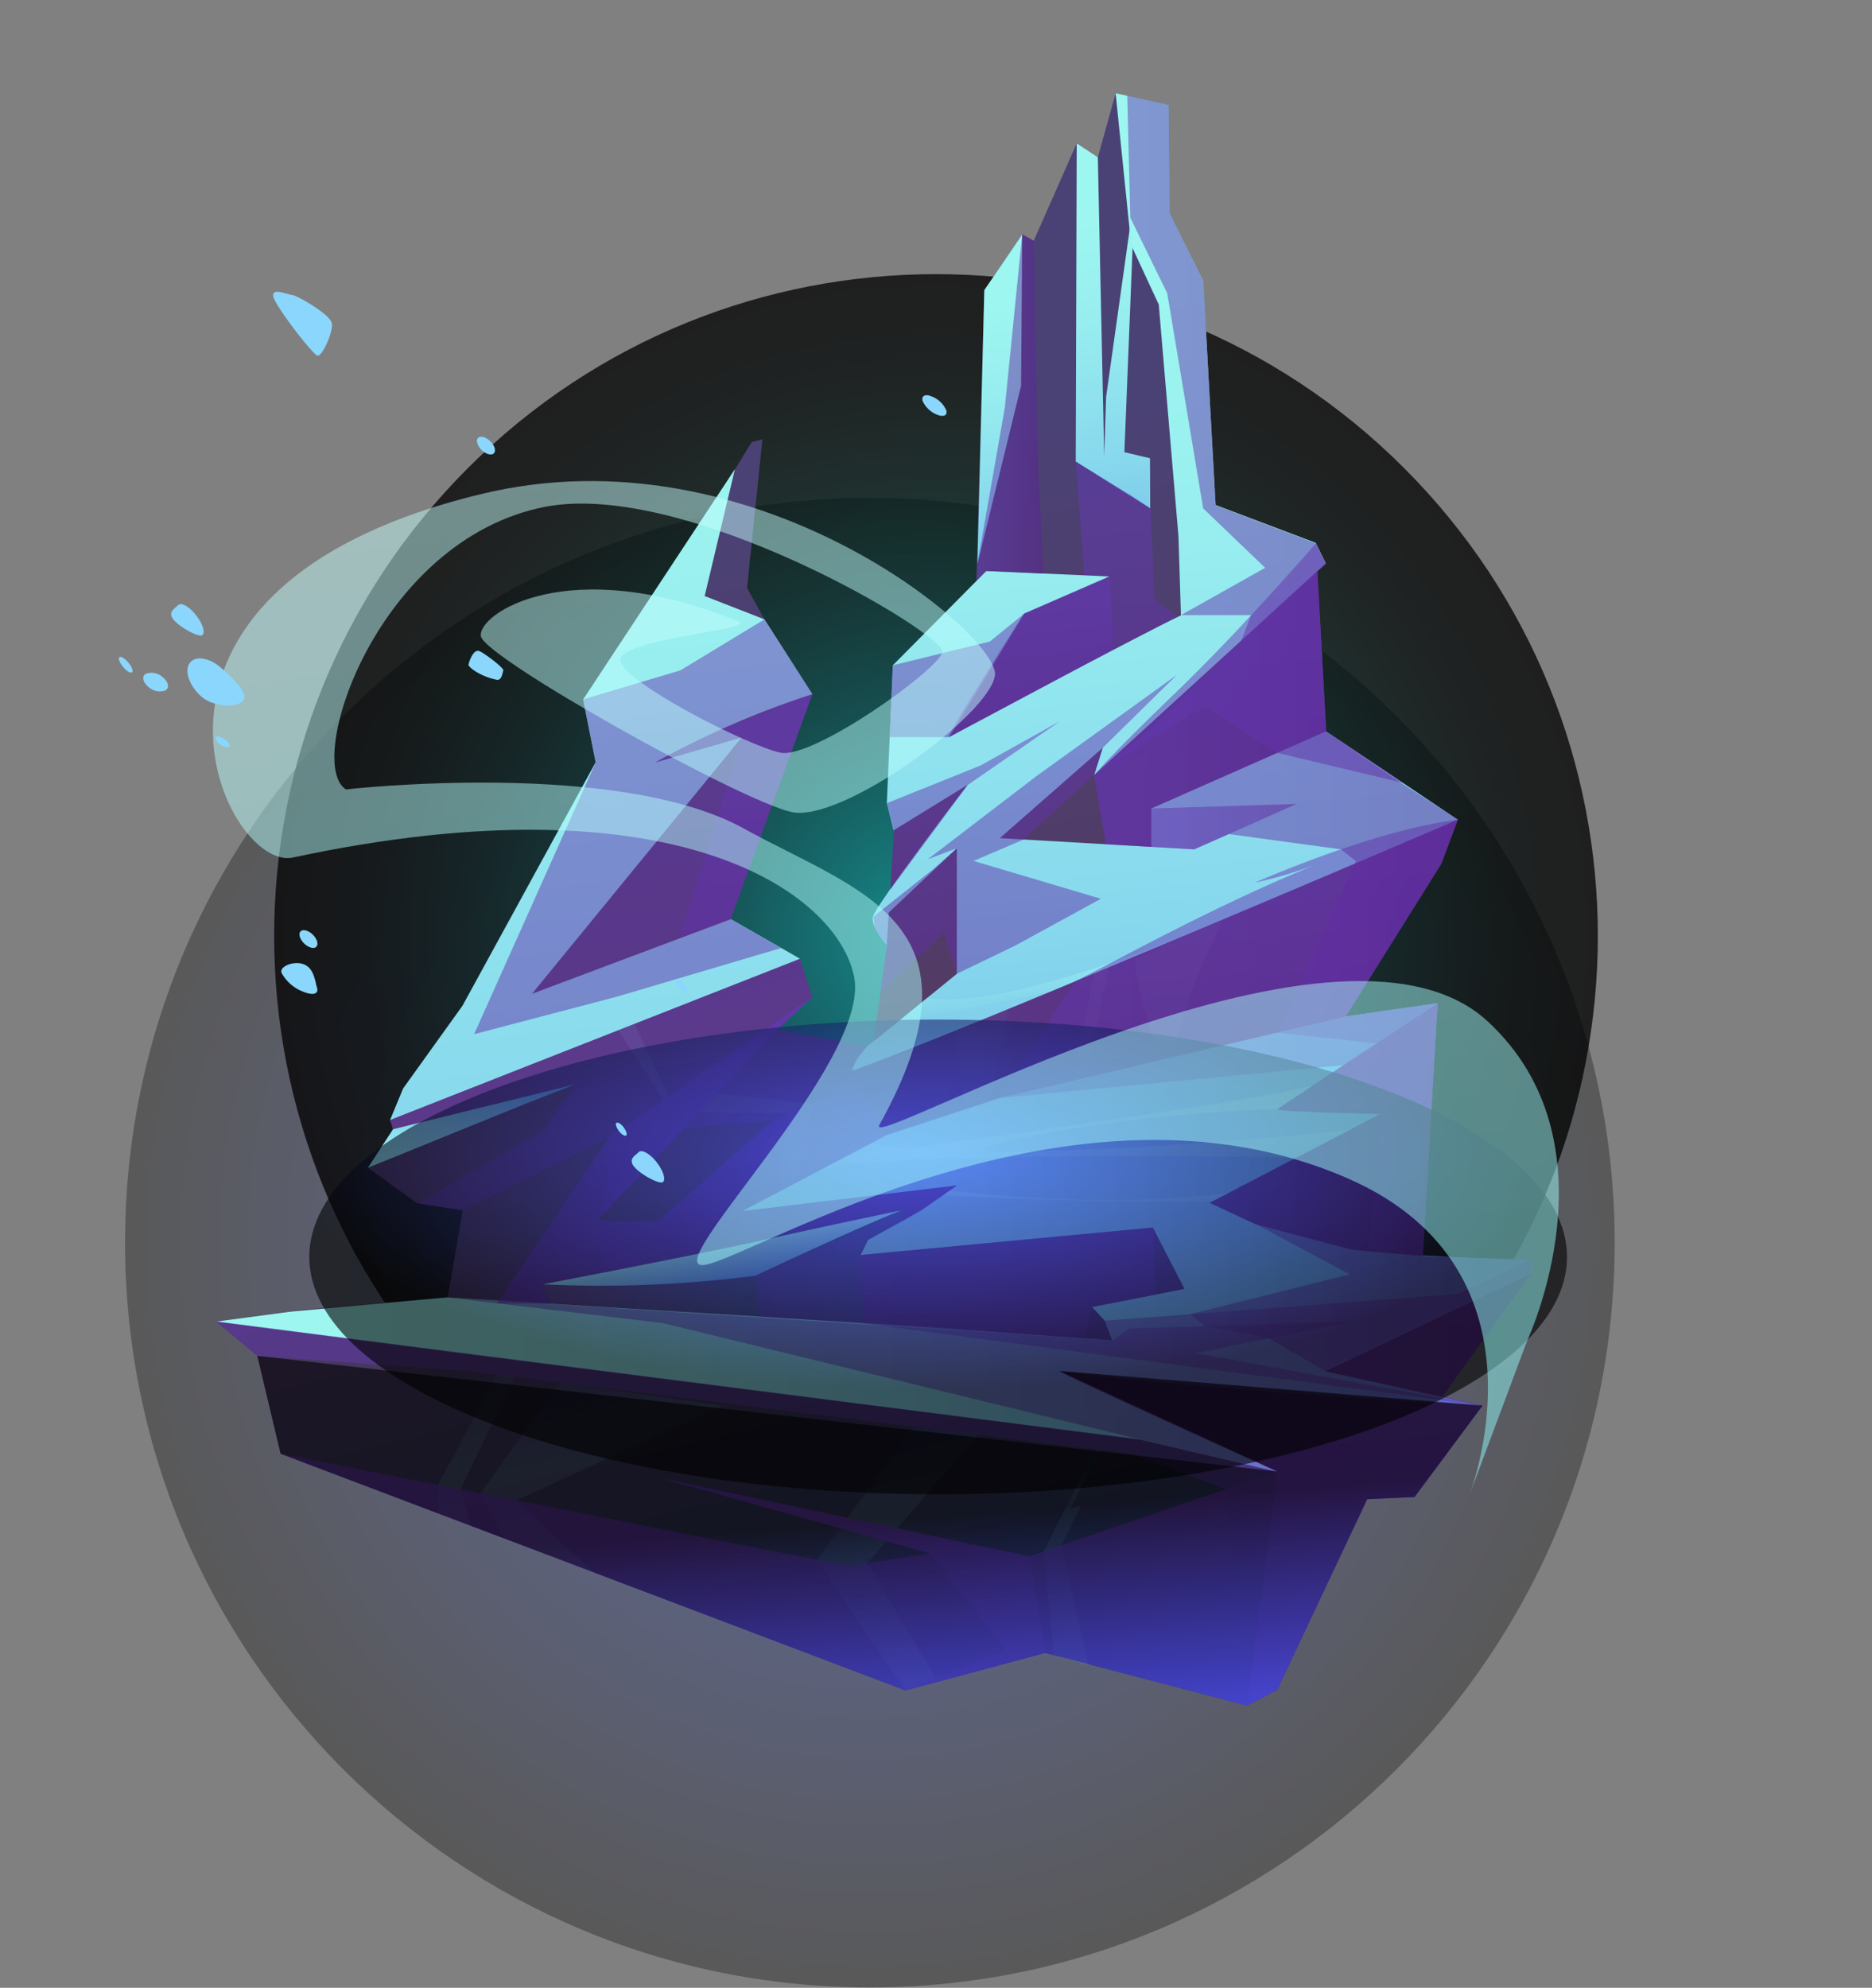 <svg width="404" height="429" viewBox="0 0 404 429" fill="none" xmlns="http://www.w3.org/2000/svg"><rect x="0" y="0" width="404" height="429" fill="#808080" stroke="none"/><path style="mix-blend-mode:screen" opacity=".3" d="M187.73 428.929c88.772 0 160.737-71.964 160.737-160.737 0-88.772-71.965-160.737-160.737-160.737-88.773 0-160.737 71.965-160.737 160.737 0 88.773 71.964 160.737 160.737 160.737Z" fill="url(#a)"/><path style="mix-blend-mode:color-dodge" opacity=".76" d="M303 303c55.781-55.781 55.781-146.219 0-202-55.781-55.78-146.219-55.78-202 0-55.78 55.781-55.78 146.219 0 202 55.781 55.781 146.219 55.781 202 0Z" fill="url(#b)"/><path fill-rule="evenodd" clip-rule="evenodd" d="m60.558 313.746 134.848 51.075 30.185-8.101 43.528 11.368 6.517-3.398 19.421-41.144 10.208-.457 14.684-19.747-8.722-1.911 17.035-23.553 2.336-3.234-6.909-1.796-16.644-1.65 3.202-54.684-19.829 2.858 20.629-32.977 3.577-9.539-27.522-3.038-3.152-56.546-21.609-8.216-2.646-48.249-7.252-14.765-.245-23.39-11.417-2.547-3.855 13.817-4.557-2.988-9.277 21.02-2.483-1.371-8.183 12.037-1.731 63.57-15.566 17.215-3.692 60.532-3.07 22.099-20.678-3.74 7.627-7.171-2.711-8.215-14.929-8.543 17.64-48.575-10.339-16.121-3.756-6.779 3.315-32.078-2.335.62-17.755 29.074-29.073 76.032-8.984 14.798-22.213 26.378.653 1.993-5.422 8.313 10.6 7.644 9.865 1.536-3.266 18.8-31.213 2.646-18.833 2.515 8.967 7.464 5.031 21.119Z" fill="url(#c)"/><path style="mix-blend-mode:screen" opacity=".13" fill-rule="evenodd" clip-rule="evenodd" d="m133.454 222.328 3.495-1.372 7.301 15.648-4.001 14.798-3.937 4.083 6.632-18.522-9.49-14.635Z" fill="url(#d)"/><path style="mix-blend-mode:screen" opacity=".13" fill-rule="evenodd" clip-rule="evenodd" d="M154.687 236.13c.196-.196 20.711 2.091 20.711 2.091l-3.936 17.264-3.708 1.977 2.483-17.151-19.257-.277 3.707-3.904Z" fill="url(#e)"/><path style="mix-blend-mode:multiply" opacity=".5" fill-rule="evenodd" clip-rule="evenodd" d="m84.176 241.716.653 1.993 39.348-9.702-6.779 9.849-27.39 15.81 9.865 1.536 31.556-15.746-29.858 44.248 48.625 6.174-8.396-32.194-12.936-.31 38.825-41.078 7.627-7.171-2.711-8.215-88.429 34.806Z" fill="url(#f)"/><path style="mix-blend-mode:multiply" opacity=".5" fill-rule="evenodd" clip-rule="evenodd" d="m330.598 274.644-58.686 20.417-43.267.817 47.04 21.69-53.557 18.343-20.678-4.394-58.833-12.511 58.131 16.268-17.494 2.744-122.696-24.272 134.849 51.075 30.184-8.102 43.528 11.369 6.517-3.398 19.421-41.144 10.208-.457 14.684-19.747-8.722-1.911 19.371-26.787Z" fill="url(#g)"/><path style="mix-blend-mode:multiply" opacity=".5" fill-rule="evenodd" clip-rule="evenodd" d="m160.273 296.286 37.535 3.691 90.748-13.981 18.293-11.352 3.398-58.13-19.829 2.858 20.629-32.977 3.577-9.539-27.522-3.038-3.152-56.546-47.824 49.98 4.067 23.765-56.35 40.017 7.513 15.892-31.295 14.521.212 34.839Z" fill="url(#h)"/><path fill-rule="evenodd" clip-rule="evenodd" d="m117.121 277.176 5.357 12.43 77.665 8.771-13.72-9.278-.67-18.212 1.552-3.299 7.71-3.528-.441-2.858-77.453 15.974Z" fill="url(#i)"/><path fill-rule="evenodd" clip-rule="evenodd" d="m261.067 259.585 36.799-19.159s-22.867-.507-22.246-1.029c.62-.523 34.627-22.867 34.627-22.867l-19.829 2.842-74.644 17.591-24.859 8.167-30.854 16.252 46.436-5.537-7.611 5.292-11.532 6.451-1.633 3.267 63.079-5.929 6.828 13.246-19.976 3.904 2.777 2.956 1.633 4.247s-49.441-3.593-50.977-3.626c-1.535-.033-92.56-5.651-92.56-5.651l-33.778 3.07-16.187 2.156 55.762 7.187 143.734 18.293 29.662 6.926s-48.429-21.871-47.04-21.691c33.63 4.214 91.303 7.481 91.303 7.481l-34.022-7.481 44.672-21.233v-2.859s-20.254-.245-38.923-2.156l-20.727-5.471-9.914-4.639Z" fill="url(#j)"/><path style="mix-blend-mode:multiply" opacity=".5" fill-rule="evenodd" clip-rule="evenodd" d="m239.474 124.41 1.013 19.093s-40.556 24.19-39.445 21.038c1.11-3.153 10.453-33.369 11.809-33.059 1.355.31 26.623-7.072 26.623-7.072Z" fill="url(#k)"/><path fill-rule="evenodd" clip-rule="evenodd" d="m191.389 173.344 1.29-29.759 20.172-20.351 26.623 1.176-18.489 8.052-16.154 26.623s40.164-21.592 50.029-26.28l-.539-17.134-4.247-49.947-5.945-12.806-3.365-32.813 11.434 2.547.245 23.39 7.252 14.7 1.323 24.337 1.323 23.912 21.609 8.167 2.172 4.426-49.996 45.668 1.862-5.864-22.214 19.502 41.944 2.418-9.228-.539v-8.281l37.665-16.644 28.469 19.061s-108.96 46.681-130.782 54.178c.922-2.82 2.8-5.229 5.309-6.811l17.346-14.096v-27.113l-14.7 13.883-.441 6.991s-3.397-3.757-2.973-6.076c.425-2.319 20.417-28.469 20.417-28.469l-15.941 9.8-1.47-5.848Z" fill="url(#l)"/><path fill-rule="evenodd" clip-rule="evenodd" d="m84.176 241.716 88.478-34.806-14.929-8.543-42.907 16.105 45.243-55.305-18.604 5.357a190.35 190.35 0 0 1 33.859-14.7l-10.339-16.153-12.903-5.031 6.533-27.391-32.764 49.719 2.711 13.54-28.763 52.577L87 234.905l-2.825 6.811Z" fill="url(#m)"/><path fill-rule="evenodd" clip-rule="evenodd" d="M117.121 277.176a260.2 260.2 0 0 0 45.913-1.846s22.099-10.437 31.54-14.128c0 0-10.405 2.09-27.343 5.88-17.64 3.952-50.11 10.094-50.11 10.094Z" fill="url(#n)"/><path style="mix-blend-mode:multiply" opacity=".5" fill-rule="evenodd" clip-rule="evenodd" d="m125.843 150.951 21.021-6.288 18.113-10.992 10.339 16.121-17.64 48.575 10.895 6.239-35.525 10.519-30.723 8.069 26.264-58.686-2.744-13.557Z" fill="url(#o)"/><path style="mix-blend-mode:multiply" opacity=".5" fill-rule="evenodd" clip-rule="evenodd" d="m191.389 173.344 20.22-8.134 17.199-9.604-19.926 13.786-16.709 22.556.767-12.707-1.551-5.897Z" fill="url(#p)"/><path style="mix-blend-mode:multiply" opacity=".5" fill-rule="evenodd" clip-rule="evenodd" d="m188.465 197.861 13.067-10.388 4.998-4.41-6.256 2.352 23.259-17.804 30.461-21.968-16.006 15.745-1.813 5.864s2.956-3.773 17.493-17.722c14.112-13.54 30.331-32.258 30.331-32.258l2.172 4.426-1.845 1.634 1.878 34.463 16.807 11.221-27.342-6.533-15.615-10.078-23.928 14.798-15.141 13.949-10.878 4.655 27.472 8.166-18.375 10.046-12.707 6.141-2.809-8.853-13.639 12.822 1.405-10.192s-2.564-2.711-2.76-4.394l-.229-1.682Z" fill="url(#q)"/><path fill-rule="evenodd" clip-rule="evenodd" d="m212.426 62.62 8.183-12.037-.245 32.666-9.424 38.449 1.486-59.078Z" fill="url(#r)"/><path fill-rule="evenodd" clip-rule="evenodd" d="m248.18 98.897-5.521-1.307 2.238-55.925-6.174 43.92-.425 12.79-1.372-64.452-4.557-2.99-.212 68.683 16.072 10.11-.049-10.83Z" fill="url(#s)"/><path style="mix-blend-mode:screen" opacity=".49" fill-rule="evenodd" clip-rule="evenodd" d="M200.143 215.321c15.86 3.054 54.684-13.197 54.684-13.197l-28.534 12.005-32.667 6.533 6.517-5.341Z" fill="url(#t)"/><path style="mix-blend-mode:multiply" opacity=".5" fill-rule="evenodd" clip-rule="evenodd" d="M232.173 211.663c2.711-.98 28.061-15.468 51.45-24.909a99.824 99.824 0 0 1-12.805 3.741s25.382-11.303 43.806-13.59l-3.577 9.539-20.629 32.928 19.829-2.858-20.221 13.36-74.252 7.089 16.399-25.3Z" fill="url(#u)"/><path style="mix-blend-mode:multiply" opacity=".5" fill-rule="evenodd" clip-rule="evenodd" d="m163.034 275.33.849 8.82 70.25 4.688 1.519-6.746 13.671-2.678-.49-14.456-63.08 5.929 1.552-3.299 7.628-4.083-.359-2.303-31.54 14.128Z" fill="url(#v)"/><path style="mix-blend-mode:multiply" opacity=".5" fill-rule="evenodd" clip-rule="evenodd" d="m46.56 285.163 8.967 7.464 44.966 3.251 143.603 17.868 20.499 7.628 4.524 46.714 6.517-3.398 19.421-41.144 10.208-.457 14.684-19.747-91.304-7.464 47.04 21.69-29.661-6.925-199.464-25.48Z" fill="url(#w)"/><path style="mix-blend-mode:screen" opacity=".13" fill-rule="evenodd" clip-rule="evenodd" d="m229.07 333.542 5.847 25.807-7.415-2.123-2.32-22.344 3.888-1.34Z" fill="url(#x)"/><path style="mix-blend-mode:screen" opacity=".13" fill-rule="evenodd" clip-rule="evenodd" d="m99.366 321.423 2.434 7.938-7.236-2.728-.065-6.174 4.867.964Z" fill="url(#y)"/><path style="mix-blend-mode:screen" opacity=".13" fill-rule="evenodd" clip-rule="evenodd" d="m111.404 323.808 16.578 15.484-19.306-7.317-5.014-9.703 7.742 1.536Z" fill="url(#z)"/><path style="mix-blend-mode:screen" opacity=".13" fill-rule="evenodd" clip-rule="evenodd" d="m176.28 336.629 19.127 28.192 6.598-2.663-14.863-24.761-3.887.621-6.975-1.389Z" fill="url(#A)"/><path style="mix-blend-mode:multiply" opacity=".5" fill-rule="evenodd" clip-rule="evenodd" d="m200.748 335.274-58.131-16.268 61.316 13.05 18.195 3.855 3.463 20.809-30.184 8.101-134.849-51.075 122.696 24.272 17.494-2.744Z" fill="url(#B)"/><path style="mix-blend-mode:multiply" opacity=".5" fill-rule="evenodd" clip-rule="evenodd" d="m222.128 335.911 42.467-14.537 4.524 46.714-25.023-6.534-18.505-4.834-30.184 8.101 21.641-8.738-16.3-20.809-58.131-16.268 79.511 16.905Z" fill="url(#C)"/><path style="mix-blend-mode:multiply" opacity=".5" fill-rule="evenodd" clip-rule="evenodd" d="m297.866 240.426-2.646 29.563 11.825 1.209 3.202-54.684-34.627 22.883 22.246 1.029Z" fill="url(#D)"/><path style="mix-blend-mode:multiply" opacity=".5" fill-rule="evenodd" clip-rule="evenodd" d="m192.679 143.585 20.939-5.129 7.367-5.994-16.154 26.623h-12.822l.67-15.5Z" fill="url(#E)"/><path style="mix-blend-mode:multiply" opacity=".5" fill-rule="evenodd" clip-rule="evenodd" d="m246.024 310.643-102.95-25.088-46.468-5.554 143.538 9.278-1.715-4.247 76.195-5.766 15.974-7.48v2.858l-44.672 21.234 34.023 7.464-91.304-7.464 47.04 21.69-29.661-6.925Z" fill="url(#F)"/><path style="mix-blend-mode:multiply" opacity=".5" fill-rule="evenodd" clip-rule="evenodd" d="m128.864 263.374 1.389 11.27 64.321-13.442.359 2.303 3.953-2.303 7.611-5.292-46.436 5.537 30.854-16.252-6.501-12.952-.572-1.209.49-1.617 2.842-3.643-19.485-3.479 7.627-7.17-43.887 30.331-1.144 16.579 17.346-18.506 19.372-1.813-25.203 21.968-12.936-.31Z" fill="url(#G)"/><path style="mix-blend-mode:multiply" opacity=".5" fill-rule="evenodd" clip-rule="evenodd" d="m131.429 245.456 43.887-30.331-7.627 7.17-38.825 41.079 9.964 9.326-21.707 4.476 1.257 4.165-11.123-.066 24.174-35.819Z" fill="url(#H)"/><path style="mix-blend-mode:multiply" opacity=".5" fill-rule="evenodd" clip-rule="evenodd" d="m188.269 246.681-28.208 14.766.049 6.958-16.186 3.381-2.124-8.102 25.203-21.968 8.313-3.495 9.098-5.978 6.501 12.952-2.646 1.486Z" fill="url(#I)"/><path style="mix-blend-mode:multiply" opacity=".5" fill-rule="evenodd" clip-rule="evenodd" d="M248.49 174.488s-.702 8.166 0 8.281l9.228.539 22.1-9.8-31.328.98Z" fill="url(#J)"/><path style="mix-blend-mode:multiply" opacity=".5" fill-rule="evenodd" clip-rule="evenodd" d="m240.144 289.279-56.988-4.116 136.793 18.179-62.002-11.286 34.055-6.893-48.232 1.568-3.626 2.548Z" fill="url(#K)"/><path fill-rule="evenodd" clip-rule="evenodd" d="m79.407 252.022 34.137-13.867 10.633-4.148-39.348 9.702-5.422 8.313Z" fill="url(#L)"/><path style="mix-blend-mode:multiply" opacity=".5" fill-rule="evenodd" clip-rule="evenodd" d="m259.695 60.807-7.252-14.765-.245-23.39-8.918-1.992.653 26.313 7.971 16.333 7.758 46.42 13.377 12.822-18.179 10.208h15.141l-2.303 5.962-20.123 19.24-11.449 9.294 2.564 14.961 19.028 1.095 7.481-3.3 24.174 3.3 3.25 2.548-17.003 37.011 21.544 2.303-21.544 14.227 22.246 1.029-36.799 19.159 9.881 4.573 20.319 10.862-34.431 8.608 3.3 2.58 13.671 2.63 12.119 7.04 25.301 5.553 19.371-26.787v-2.858l-23.553-.588 3.202-54.684-19.829 2.858 20.629-32.977 3.577-9.539-13.328-8.608-15.141-10.404-1.878-34.463 1.845-1.683-2.172-4.426-21.609-8.216-2.646-48.249Z" fill="url(#M)"/><path style="mix-blend-mode:multiply" opacity=".5" fill-rule="evenodd" clip-rule="evenodd" d="m223.092 51.955.816 45.847 1.258 25.987-12.315-.556-2.124 2.156.213-3.691 5.912-33.712 3.757-37.404 2.483 1.373Z" fill="url(#N)"/><path style="mix-blend-mode:multiply" opacity=".5" fill-rule="evenodd" clip-rule="evenodd" d="m232.157 99.615 1.845 24.5 5.472.245-18.489 8.053s-17.608 27.407-16.154 26.623l35.476-18.881 13.769-7.138-4.9-3.708-.866-19.6-4.099-2.711-12.054-7.383Z" fill="url(#O)"/><path style="mix-blend-mode:screen" opacity=".13" fill-rule="evenodd" clip-rule="evenodd" d="m155.847 303.358-44.443 20.45-7.742-1.536a5933.325 5933.325 0 0 1 17.183-23.863l35.002 4.949Z" fill="url(#P)"/><path style="mix-blend-mode:screen" opacity=".13" fill-rule="evenodd" clip-rule="evenodd" d="m231.013 325.539 2.303-.604-4.246 8.689-3.888 1.339a6874.505 6874.505 0 0 1 11.156-22.099l1.111.131a906.922 906.922 0 0 0-6.436 12.544Z" fill="url(#Q)"/><path style="mix-blend-mode:screen" opacity=".13" fill-rule="evenodd" clip-rule="evenodd" d="m111.061 297.201-11.695 24.222-4.867-.964 12.772-23.732 3.79.474Z" fill="url(#R)"/><path style="mix-blend-mode:screen" opacity=".13" fill-rule="evenodd" clip-rule="evenodd" d="m181.278 329.818 9.98 2.793-4.116 4.786-3.888.621-6.99-1.389a508.272 508.272 0 0 0 5.014-6.811Z" fill="url(#S)"/><path style="mix-blend-mode:screen" opacity=".13" fill-rule="evenodd" clip-rule="evenodd" d="m211.054 309.63-17.411 20.221-10.715-2.27a2388.49 2388.49 0 0 0 14.226-19.682l13.9 1.731Z" fill="url(#T)"/><path style="mix-blend-mode:multiply" opacity=".5" fill-rule="evenodd" clip-rule="evenodd" d="m295.057 323.546 10.208-.457 14.684-19.747-91.304-7.464 47.04 21.69-6.566 50.52 6.517-3.398 19.421-41.144Z" fill="url(#U)"/><path style="mix-blend-mode:screen" opacity=".49" fill-rule="evenodd" clip-rule="evenodd" d="M212.834 248.576c-4.998-1.111 28.453-8.265 62.786-9.179l7.742-5.113c-18.13 4.459-87.629 13.524-87.776 13.541a57.767 57.767 0 0 1-7.317-1.144l-10.307 5.358c20.809-3.741 101.872-2.205 101.872-2.205l11.433-5.962s-46.076 4.9-78.433 4.704Z" fill="url(#V)"/><path style="mix-blend-mode:screen" opacity=".49" fill-rule="evenodd" clip-rule="evenodd" d="M265.199 257.429c-27.211 3.773-60.188-.474-60.188-.474L203.508 258s33.614 1.764 58.049 1.323l3.642-1.894Z" fill="url(#W)"/><path style="mix-blend-mode:screen" opacity=".03" fill-rule="evenodd" clip-rule="evenodd" d="m206.17 222.377 11.434-4.638-3.937 19.943L208 239.56c.424-.163-1.83-17.183-1.83-17.183Z" fill="url(#X)"/><path style="mix-blend-mode:screen" opacity=".03" fill-rule="evenodd" clip-rule="evenodd" d="m244.848 206.91 19.159-8.543s-8.167 15.582-11.025 30.037l-2.891.245s-4.508-14.177-5.243-21.739Z" fill="url(#Y)"/><path style="mix-blend-mode:screen" opacity=".03" fill-rule="evenodd" clip-rule="evenodd" d="m239.376 208.625-3.25 1.421-4.639 23.226 2.858-.686 5.031-23.961Z" fill="url(#Z)"/><path style="mix-blend-mode:multiply" opacity=".5" fill-rule="evenodd" clip-rule="evenodd" d="m160.061 159.085-13.279 43.039 10.894-3.757 17.64-48.575-19.469 7.497-14.39 7.235 18.604-5.439Z" fill="url(#aa)"/><path style="mix-blend-mode:screen" opacity=".6" d="M202.463 322.485c74.952 0 135.714-22.933 135.714-51.222s-60.762-51.221-135.714-51.221c-74.953 0-135.715 22.932-135.715 51.221 0 28.289 60.762 51.222 135.715 51.222Z" fill="url(#ab)"/><path style="mix-blend-mode:soft-light" opacity=".49" fill-rule="evenodd" clip-rule="evenodd" d="M316.992 323.007s19.404-48.673-25.937-68.6c-59.143-26.133-128.593 16.987-138.965 18.587-10.878 1.634 35.82-43.528 32.259-62.066-3.528-18.261-38.743-43.529-121.129-25.856-14.618 3.266-44.623-57.69 40.442-78.401 59.29-14.487 112.014 30.56 111.067 39.005-.947 8.444-33.157 32.062-43.97 29.563-11.433-2.63-66.035-33.206-66.966-37.893-.932-4.688 18.587-18.245 55.533-3.267 4.492 1.829-26.329 3.789-25.415 8.559.915 4.769 27.277 18.211 34.48 19.796 6.958 1.535 34.3-17.967 35.003-21.724.702-3.756-55.24-37.305-85.865-31.311-36.13 7.154-51.908 55.272-42.875 60.973 0 0 58.473-6.681 85.848 8.428 24.876 13.72 53.606 20.253 29.27 63.994-3.61 6.533 98.441-52.626 131.238-22.409 28.6 26.329 8.592 68.91 8.592 68.91l-12.61 33.712Z" fill="url(#ac)"/><path style="mix-blend-mode:screen" opacity=".6" fill-rule="evenodd" clip-rule="evenodd" d="m55.527 292.627 5.031 21.119 134.849 51.075 30.184-8.102 43.528 11.368 6.517-3.397 19.421-41.144 10.208-.457 14.684-19.747-91.304-7.464 47.04 21.69-220.158-24.941Z" fill="url(#ad)"/><path fill-rule="evenodd" clip-rule="evenodd" d="M107.157 146.705c-3.544-.735-6.125-2.744-6.043-3.267.081-.523 1.029-3.479 2.352-2.907 1.323.571 5.341 3.707 5.161 4.148-.179.441-.31 2.254-1.47 2.026ZM68.545 76.765c-.98-.114-9.261-10.862-9.571-12.822-.31-1.96 3.021-.36 4.083-.277 1.062.081 8.346 4.23 8.575 6.19.229 1.96-2.09 7.023-3.087 6.909ZM202.283 89.521a5.778 5.778 0 0 1-3.152-2.94c-.36-1.11.506-1.633 1.911-1.029a5.619 5.619 0 0 1 3.168 2.99c.327 1.077-.522 1.518-1.927.98ZM65.409 214.014a8.851 8.851 0 0 1-4.655-4.067c-.49-1.404 2.76-2.695 4.9-1.796 2.14.898 2.336 3.626 2.76 5.014.425 1.388-.898 1.731-3.005.849ZM48.275 161.094a3.38 3.38 0 0 1-1.796-1.633c-.147-.523.408-.67 1.257-.31a3.264 3.264 0 0 1 1.813 1.633c.13.523-.424.67-1.274.31ZM27.646 142.932c.768.882 1.16 1.845.866 2.139-.294.294-1.127-.179-1.878-1.061-.752-.882-1.177-1.83-.899-2.14.278-.31 1.143.179 1.911 1.062ZM42.232 132.674c1.454 1.797 2.107 3.757 1.47 4.378-.637.62-4.753-1.552-6.207-3.267-1.453-1.715.343-2.532.948-3.185.604-.653 2.319.245 3.789 2.074ZM141.621 250.716c1.453 1.813 2.107 3.756 1.47 4.377-.637.621-4.753-1.535-6.207-3.267-1.454-1.731.343-2.515.947-3.168.605-.654 2.32.228 3.79 2.058ZM147.501 212.12c.604.751.882 1.633.637 1.829-.245.196-.915-.098-1.519-.833-.605-.735-.882-1.633-.637-1.846.245-.212.914.098 1.519.85ZM134.516 243.202c.604.752.882 1.634.637 1.846-.245.212-.915-.114-1.503-.849-.588-.735-.898-1.634-.653-1.846.245-.212.931.098 1.519.849ZM31.452 145.414a3.63 3.63 0 0 1 3.773.833c1.176 1.013 1.372 2.254.457 2.777a3.64 3.64 0 0 1-3.708-.833c-1.16-.98-1.42-2.221-.522-2.777ZM40.827 143.275c1.11-1.846 4.214-1.47 6.893.865 2.679 2.336 5.978 5.521 4.753 7.089-1.225 1.568-6.37 1.356-8.902-.8-2.531-2.156-3.805-5.374-2.744-7.154ZM64.756 201.16c.375-.653 1.502-.506 2.515.343 1.013.85 1.486 2.058 1.094 2.695-.392.637-1.502.458-2.499-.375-.996-.833-1.486-2.026-1.11-2.663ZM103.057 94.666c.393-.653 1.52-.506 2.532.36 1.013.865 1.487 2.041 1.095 2.678-.392.638-1.503.458-2.499-.359-.997-.817-1.503-2.107-1.128-2.678Z" fill="#8BD6FC"/><defs><linearGradient id="c" x1="210.025" y1="353.469" x2="150" y2="103.715" gradientUnits="userSpaceOnUse"><stop stop-color="#243252"/><stop offset=".49" stop-color="#533A63"/><stop offset="1" stop-color="#4A4275"/></linearGradient><linearGradient id="d" x1="138.534" y1="228.274" x2="144.103" y2="284.885" gradientUnits="userSpaceOnUse"><stop stop-color="#9DF6F0"/><stop offset=".15" stop-color="#98EEEF"/><stop offset=".38" stop-color="#88D9ED"/><stop offset=".65" stop-color="#70B6EA"/><stop offset=".97" stop-color="#4E87E6"/><stop offset="1" stop-color="#4A81E5"/></linearGradient><linearGradient id="e" x1="163.23" y1="240.181" x2="166.872" y2="277.323" gradientUnits="userSpaceOnUse"><stop stop-color="#9DF6F0"/><stop offset=".15" stop-color="#98EEEF"/><stop offset=".38" stop-color="#88D9ED"/><stop offset=".65" stop-color="#70B6EA"/><stop offset=".97" stop-color="#4E87E6"/><stop offset="1" stop-color="#4A81E5"/></linearGradient><linearGradient id="f" x1="126.904" y1="199.364" x2="151.943" y2="454.491" gradientUnits="userSpaceOnUse"><stop stop-color="#653AB5"/><stop offset="1" stop-color="#5C2295"/></linearGradient><linearGradient id="g" x1="186.864" y1="205.358" x2="204.325" y2="383.31" gradientUnits="userSpaceOnUse"><stop stop-color="#653AB5"/><stop offset="1" stop-color="#5C2295"/></linearGradient><linearGradient id="h" x1="160.061" y1="208.625" x2="314.624" y2="208.625" gradientUnits="userSpaceOnUse"><stop stop-color="#653AB5"/><stop offset="1" stop-color="#5C2295"/></linearGradient><linearGradient id="i" x1="192.369" y1="282.256" x2="125.679" y2="268.764" gradientUnits="userSpaceOnUse"><stop stop-color="#324E66"/><stop offset="1" stop-color="#594275"/></linearGradient><linearGradient id="j" x1="70.521" y1="279.218" x2="367.61" y2="262.95" gradientUnits="userSpaceOnUse"><stop stop-color="#9DF6F0"/><stop offset=".15" stop-color="#98EEEF"/><stop offset=".38" stop-color="#88D9ED"/><stop offset=".65" stop-color="#70B6EA"/><stop offset=".97" stop-color="#4E87E6"/><stop offset="1" stop-color="#4A81E5"/></linearGradient><linearGradient id="k" x1="219.253" y1="134.357" x2="225.166" y2="194.561" gradientUnits="userSpaceOnUse"><stop stop-color="#653AB5"/><stop offset="1" stop-color="#5C2295"/></linearGradient><linearGradient id="l" x1="235.603" y1="65.152" x2="268.711" y2="402.339" gradientUnits="userSpaceOnUse"><stop stop-color="#9DF6F0"/><stop offset=".15" stop-color="#98EEEF"/><stop offset=".38" stop-color="#88D9ED"/><stop offset=".65" stop-color="#70B6EA"/><stop offset=".97" stop-color="#4E87E6"/><stop offset="1" stop-color="#4A81E5"/></linearGradient><linearGradient id="m" x1="119.048" y1="86.663" x2="157.48" y2="478.24" gradientUnits="userSpaceOnUse"><stop stop-color="#9DF6F0"/><stop offset=".15" stop-color="#98EEEF"/><stop offset=".38" stop-color="#88D9ED"/><stop offset=".65" stop-color="#70B6EA"/><stop offset=".97" stop-color="#4E87E6"/><stop offset="1" stop-color="#4A81E5"/></linearGradient><linearGradient id="n" x1="155.814" y1="269.042" x2="157.709" y2="279.724" gradientUnits="userSpaceOnUse"><stop stop-color="#9DF6F0"/><stop offset="1" stop-color="#4A81E5"/></linearGradient><linearGradient id="o" x1="132.817" y1="125.259" x2="156.876" y2="370.423" gradientUnits="userSpaceOnUse"><stop stop-color="#653AB5"/><stop offset="1" stop-color="#5C2295"/></linearGradient><linearGradient id="p" x1="209.6" y1="164.606" x2="214.876" y2="218.376" gradientUnits="userSpaceOnUse"><stop stop-color="#653AB5"/><stop offset="1" stop-color="#5C2295"/></linearGradient><linearGradient id="q" x1="241.467" y1="140.449" x2="255.595" y2="284.379" gradientUnits="userSpaceOnUse"><stop stop-color="#653AB5"/><stop offset="1" stop-color="#5C2295"/></linearGradient><linearGradient id="r" x1="213.847" y1="66.475" x2="225.15" y2="181.674" gradientUnits="userSpaceOnUse"><stop stop-color="#9DF6F0"/><stop offset=".15" stop-color="#98EEEF"/><stop offset=".38" stop-color="#88D9ED"/><stop offset=".65" stop-color="#70B6EA"/><stop offset=".97" stop-color="#4E87E6"/><stop offset="1" stop-color="#4A81E5"/></linearGradient><linearGradient id="s" x1="236.305" y1="47.969" x2="249.258" y2="179.943" gradientUnits="userSpaceOnUse"><stop stop-color="#9DF6F0"/><stop offset=".15" stop-color="#98EEEF"/><stop offset=".38" stop-color="#88D9ED"/><stop offset=".65" stop-color="#70B6EA"/><stop offset=".97" stop-color="#4E87E6"/><stop offset="1" stop-color="#4A81E5"/></linearGradient><linearGradient id="t" x1="223.859" y1="207.873" x2="225.885" y2="228.453" gradientUnits="userSpaceOnUse"><stop stop-color="#9DF6F0"/><stop offset=".15" stop-color="#98EEEF"/><stop offset=".38" stop-color="#88D9ED"/><stop offset=".65" stop-color="#70B6EA"/><stop offset=".97" stop-color="#4E87E6"/><stop offset="1" stop-color="#4A81E5"/></linearGradient><linearGradient id="u" x1="263.811" y1="192.83" x2="271.978" y2="275.918" gradientUnits="userSpaceOnUse"><stop stop-color="#653AB5"/><stop offset="1" stop-color="#5C2295"/></linearGradient><linearGradient id="v" x1="205.615" y1="266.951" x2="210.695" y2="318.728" gradientUnits="userSpaceOnUse"><stop stop-color="#653AB5"/><stop offset="1" stop-color="#5C2295"/></linearGradient><linearGradient id="w" x1="179.645" y1="257.56" x2="209.894" y2="565.64" gradientUnits="userSpaceOnUse"><stop stop-color="#653AB5"/><stop offset="1" stop-color="#5C2295"/></linearGradient><linearGradient id="x" x1="231.324" y1="357.993" x2="226.162" y2="336.564" gradientUnits="userSpaceOnUse"><stop stop-color="#9DF6F0"/><stop offset=".15" stop-color="#98EEEF"/><stop offset=".38" stop-color="#88D9ED"/><stop offset=".65" stop-color="#70B6EA"/><stop offset=".97" stop-color="#4E87E6"/><stop offset="1" stop-color="#4A81E5"/></linearGradient><linearGradient id="y" x1="98.484" y1="329.296" x2="96.475" y2="320.9" gradientUnits="userSpaceOnUse"><stop stop-color="#9DF6F0"/><stop offset=".15" stop-color="#98EEEF"/><stop offset=".38" stop-color="#88D9ED"/><stop offset=".65" stop-color="#70B6EA"/><stop offset=".97" stop-color="#4E87E6"/><stop offset="1" stop-color="#4A81E5"/></linearGradient><linearGradient id="z" x1="118.003" y1="339.831" x2="113.674" y2="321.815" gradientUnits="userSpaceOnUse"><stop stop-color="#9DF6F0"/><stop offset=".15" stop-color="#98EEEF"/><stop offset=".38" stop-color="#88D9ED"/><stop offset=".65" stop-color="#70B6EA"/><stop offset=".97" stop-color="#4E87E6"/><stop offset="1" stop-color="#4A81E5"/></linearGradient><linearGradient id="A" x1="192.385" y1="362.893" x2="186.162" y2="337.038" gradientUnits="userSpaceOnUse"><stop stop-color="#9DF6F0"/><stop offset=".15" stop-color="#98EEEF"/><stop offset=".38" stop-color="#88D9ED"/><stop offset=".65" stop-color="#70B6EA"/><stop offset=".97" stop-color="#4E87E6"/><stop offset="1" stop-color="#4A81E5"/></linearGradient><linearGradient id="B" x1="139.334" y1="297.086" x2="157.905" y2="486.194" gradientUnits="userSpaceOnUse"><stop stop-color="#653AB5"/><stop offset="1" stop-color="#5C2295"/></linearGradient><linearGradient id="C" x1="202.071" y1="304.632" x2="219.825" y2="485.476" gradientUnits="userSpaceOnUse"><stop stop-color="#653AB5"/><stop offset="1" stop-color="#5C2295"/></linearGradient><linearGradient id="D" x1="291.251" y1="210.846" x2="306.947" y2="370.685" gradientUnits="userSpaceOnUse"><stop stop-color="#653AB5"/><stop offset="1" stop-color="#5C2295"/></linearGradient><linearGradient id="E" x1="205.011" y1="130.567" x2="212.23" y2="204.165" gradientUnits="userSpaceOnUse"><stop stop-color="#653AB5"/><stop offset="1" stop-color="#5C2295"/></linearGradient><linearGradient id="F" x1="212.148" y1="261.022" x2="228.057" y2="423.147" gradientUnits="userSpaceOnUse"><stop stop-color="#653AB5"/><stop offset="1" stop-color="#5C2295"/></linearGradient><linearGradient id="G" x1="162.691" y1="208.722" x2="178.583" y2="370.75" gradientUnits="userSpaceOnUse"><stop stop-color="#653AB5"/><stop offset="1" stop-color="#5C2295"/></linearGradient><linearGradient id="H" x1="137.586" y1="210.421" x2="155.079" y2="388.716" gradientUnits="userSpaceOnUse"><stop stop-color="#653AB5"/><stop offset="1" stop-color="#5C2295"/></linearGradient><linearGradient id="I" x1="163.899" y1="229.319" x2="174.157" y2="333.934" gradientUnits="userSpaceOnUse"><stop stop-color="#653AB5"/><stop offset="1" stop-color="#5C2295"/></linearGradient><linearGradient id="J" x1="248.18" y1="178.44" x2="279.818" y2="178.44" gradientUnits="userSpaceOnUse"><stop stop-color="#653AB5"/><stop offset="1" stop-color="#5C2295"/></linearGradient><linearGradient id="K" x1="249.584" y1="274.252" x2="258.715" y2="367.222" gradientUnits="userSpaceOnUse"><stop stop-color="#653AB5"/><stop offset="1" stop-color="#5C2295"/></linearGradient><linearGradient id="L" x1="96.524" y1="259.323" x2="107.892" y2="224.19" gradientUnits="userSpaceOnUse"><stop stop-color="#9DF6F0"/><stop offset=".15" stop-color="#98EEEF"/><stop offset=".38" stop-color="#88D9ED"/><stop offset=".65" stop-color="#70B6EA"/><stop offset=".97" stop-color="#4E87E6"/><stop offset="1" stop-color="#4A81E5"/></linearGradient><linearGradient id="M" x1="236.126" y1="161.045" x2="330.598" y2="161.045" gradientUnits="userSpaceOnUse"><stop stop-color="#653AB5"/><stop offset="1" stop-color="#5C2295"/></linearGradient><linearGradient id="N" x1="210.711" y1="87.986" x2="225.166" y2="87.986" gradientUnits="userSpaceOnUse"><stop stop-color="#653AB5"/><stop offset="1" stop-color="#5C2295"/></linearGradient><linearGradient id="O" x1="226.13" y1="112.519" x2="235.276" y2="205.799" gradientUnits="userSpaceOnUse"><stop stop-color="#653AB5"/><stop offset="1" stop-color="#5C2295"/></linearGradient><linearGradient id="P" x1="130.824" y1="317.258" x2="126.447" y2="299.03" gradientUnits="userSpaceOnUse"><stop stop-color="#9DF6F0"/><stop offset=".15" stop-color="#98EEEF"/><stop offset=".38" stop-color="#88D9ED"/><stop offset=".65" stop-color="#70B6EA"/><stop offset=".97" stop-color="#4E87E6"/><stop offset="1" stop-color="#4A81E5"/></linearGradient><linearGradient id="Q" x1="233.104" y1="331.386" x2="229.429" y2="316.098" gradientUnits="userSpaceOnUse"><stop stop-color="#9DF6F0"/><stop offset=".15" stop-color="#98EEEF"/><stop offset=".38" stop-color="#88D9ED"/><stop offset=".65" stop-color="#70B6EA"/><stop offset=".97" stop-color="#4E87E6"/><stop offset="1" stop-color="#4A81E5"/></linearGradient><linearGradient id="R" x1="105.034" y1="318.205" x2="100.722" y2="300.239" gradientUnits="userSpaceOnUse"><stop stop-color="#9DF6F0"/><stop offset=".15" stop-color="#98EEEF"/><stop offset=".38" stop-color="#88D9ED"/><stop offset=".65" stop-color="#70B6EA"/><stop offset=".97" stop-color="#4E87E6"/><stop offset="1" stop-color="#4A81E5"/></linearGradient><linearGradient id="S" x1="184.414" y1="337.332" x2="182.715" y2="330.243" gradientUnits="userSpaceOnUse"><stop stop-color="#9DF6F0"/><stop offset=".15" stop-color="#98EEEF"/><stop offset=".38" stop-color="#88D9ED"/><stop offset=".65" stop-color="#70B6EA"/><stop offset=".97" stop-color="#4E87E6"/><stop offset="1" stop-color="#4A81E5"/></linearGradient><linearGradient id="T" x1="198.984" y1="326.862" x2="194.982" y2="310.218" gradientUnits="userSpaceOnUse"><stop stop-color="#9DF6F0"/><stop offset=".15" stop-color="#98EEEF"/><stop offset=".38" stop-color="#88D9ED"/><stop offset=".65" stop-color="#70B6EA"/><stop offset=".97" stop-color="#4E87E6"/><stop offset="1" stop-color="#4A81E5"/></linearGradient><linearGradient id="U" x1="272.468" y1="281.014" x2="294.452" y2="505.027" gradientUnits="userSpaceOnUse"><stop stop-color="#653AB5"/><stop offset="1" stop-color="#5C2295"/></linearGradient><linearGradient id="V" x1="234.084" y1="242.418" x2="236.518" y2="267.343" gradientUnits="userSpaceOnUse"><stop stop-color="#9DF6F0"/><stop offset=".15" stop-color="#98EEEF"/><stop offset=".38" stop-color="#88D9ED"/><stop offset=".65" stop-color="#70B6EA"/><stop offset=".97" stop-color="#4E87E6"/><stop offset="1" stop-color="#4A81E5"/></linearGradient><linearGradient id="W" x1="234.166" y1="255.812" x2="235.44" y2="268.813" gradientUnits="userSpaceOnUse"><stop stop-color="#9DF6F0"/><stop offset=".15" stop-color="#98EEEF"/><stop offset=".38" stop-color="#88D9ED"/><stop offset=".65" stop-color="#70B6EA"/><stop offset=".97" stop-color="#4E87E6"/><stop offset="1" stop-color="#4A81E5"/></linearGradient><linearGradient id="X" x1="212.132" y1="222.802" x2="215.497" y2="257.102" gradientUnits="userSpaceOnUse"><stop stop-color="#9DF6F0"/><stop offset=".15" stop-color="#98EEEF"/><stop offset=".38" stop-color="#88D9ED"/><stop offset=".65" stop-color="#70B6EA"/><stop offset=".97" stop-color="#4E87E6"/><stop offset="1" stop-color="#4A81E5"/></linearGradient><linearGradient id="Y" x1="254.713" y1="205.554" x2="259.385" y2="253.1" gradientUnits="userSpaceOnUse"><stop stop-color="#9DF6F0"/><stop offset=".15" stop-color="#98EEEF"/><stop offset=".38" stop-color="#88D9ED"/><stop offset=".65" stop-color="#70B6EA"/><stop offset=".97" stop-color="#4E87E6"/><stop offset="1" stop-color="#4A81E5"/></linearGradient><linearGradient id="Z" x1="234.77" y1="214.26" x2="238.625" y2="253.46" gradientUnits="userSpaceOnUse"><stop stop-color="#9DF6F0"/><stop offset=".15" stop-color="#98EEEF"/><stop offset=".38" stop-color="#88D9ED"/><stop offset=".65" stop-color="#70B6EA"/><stop offset=".97" stop-color="#4E87E6"/><stop offset="1" stop-color="#4A81E5"/></linearGradient><linearGradient id="aa" x1="157.17" y1="144.712" x2="171.462" y2="290.308" gradientUnits="userSpaceOnUse"><stop stop-color="#653AB5"/><stop offset="1" stop-color="#5C2295"/></linearGradient><linearGradient id="ac" x1="170.471" y1="-135.14" x2="228.298" y2="357.386" gradientUnits="userSpaceOnUse"><stop stop-color="#fff"/><stop offset=".99" stop-color="#89FFFC"/></linearGradient><linearGradient id="ad" x1="193.724" y1="375.225" x2="190.065" y2="328.087" gradientUnits="userSpaceOnUse"><stop stop-color="#3D56FD"/><stop offset="1"/></linearGradient><radialGradient id="a" cx="0" cy="0" r="1" gradientUnits="userSpaceOnUse" gradientTransform="translate(187.73 268.192) scale(160.737)"><stop stop-color="#173CFF"/><stop offset="1"/></radialGradient><radialGradient id="b" cx="0" cy="0" r="1" gradientUnits="userSpaceOnUse" gradientTransform="translate(202.003 202.013) scale(142.836)"><stop stop-color="#009D93"/><stop offset=".14" stop-color="#007971"/><stop offset=".33" stop-color="#004E49"/><stop offset=".52" stop-color="#002C29"/><stop offset=".7" stop-color="#001412"/><stop offset=".86" stop-color="#000505"/><stop offset="1"/></radialGradient><radialGradient id="ab" cx="0" cy="0" r="1" gradientUnits="userSpaceOnUse" gradientTransform="matrix(135.302 0 0 50.858 198.809 249.076)"><stop stop-color="#3D56FD"/><stop offset="1"/></radialGradient></defs></svg>